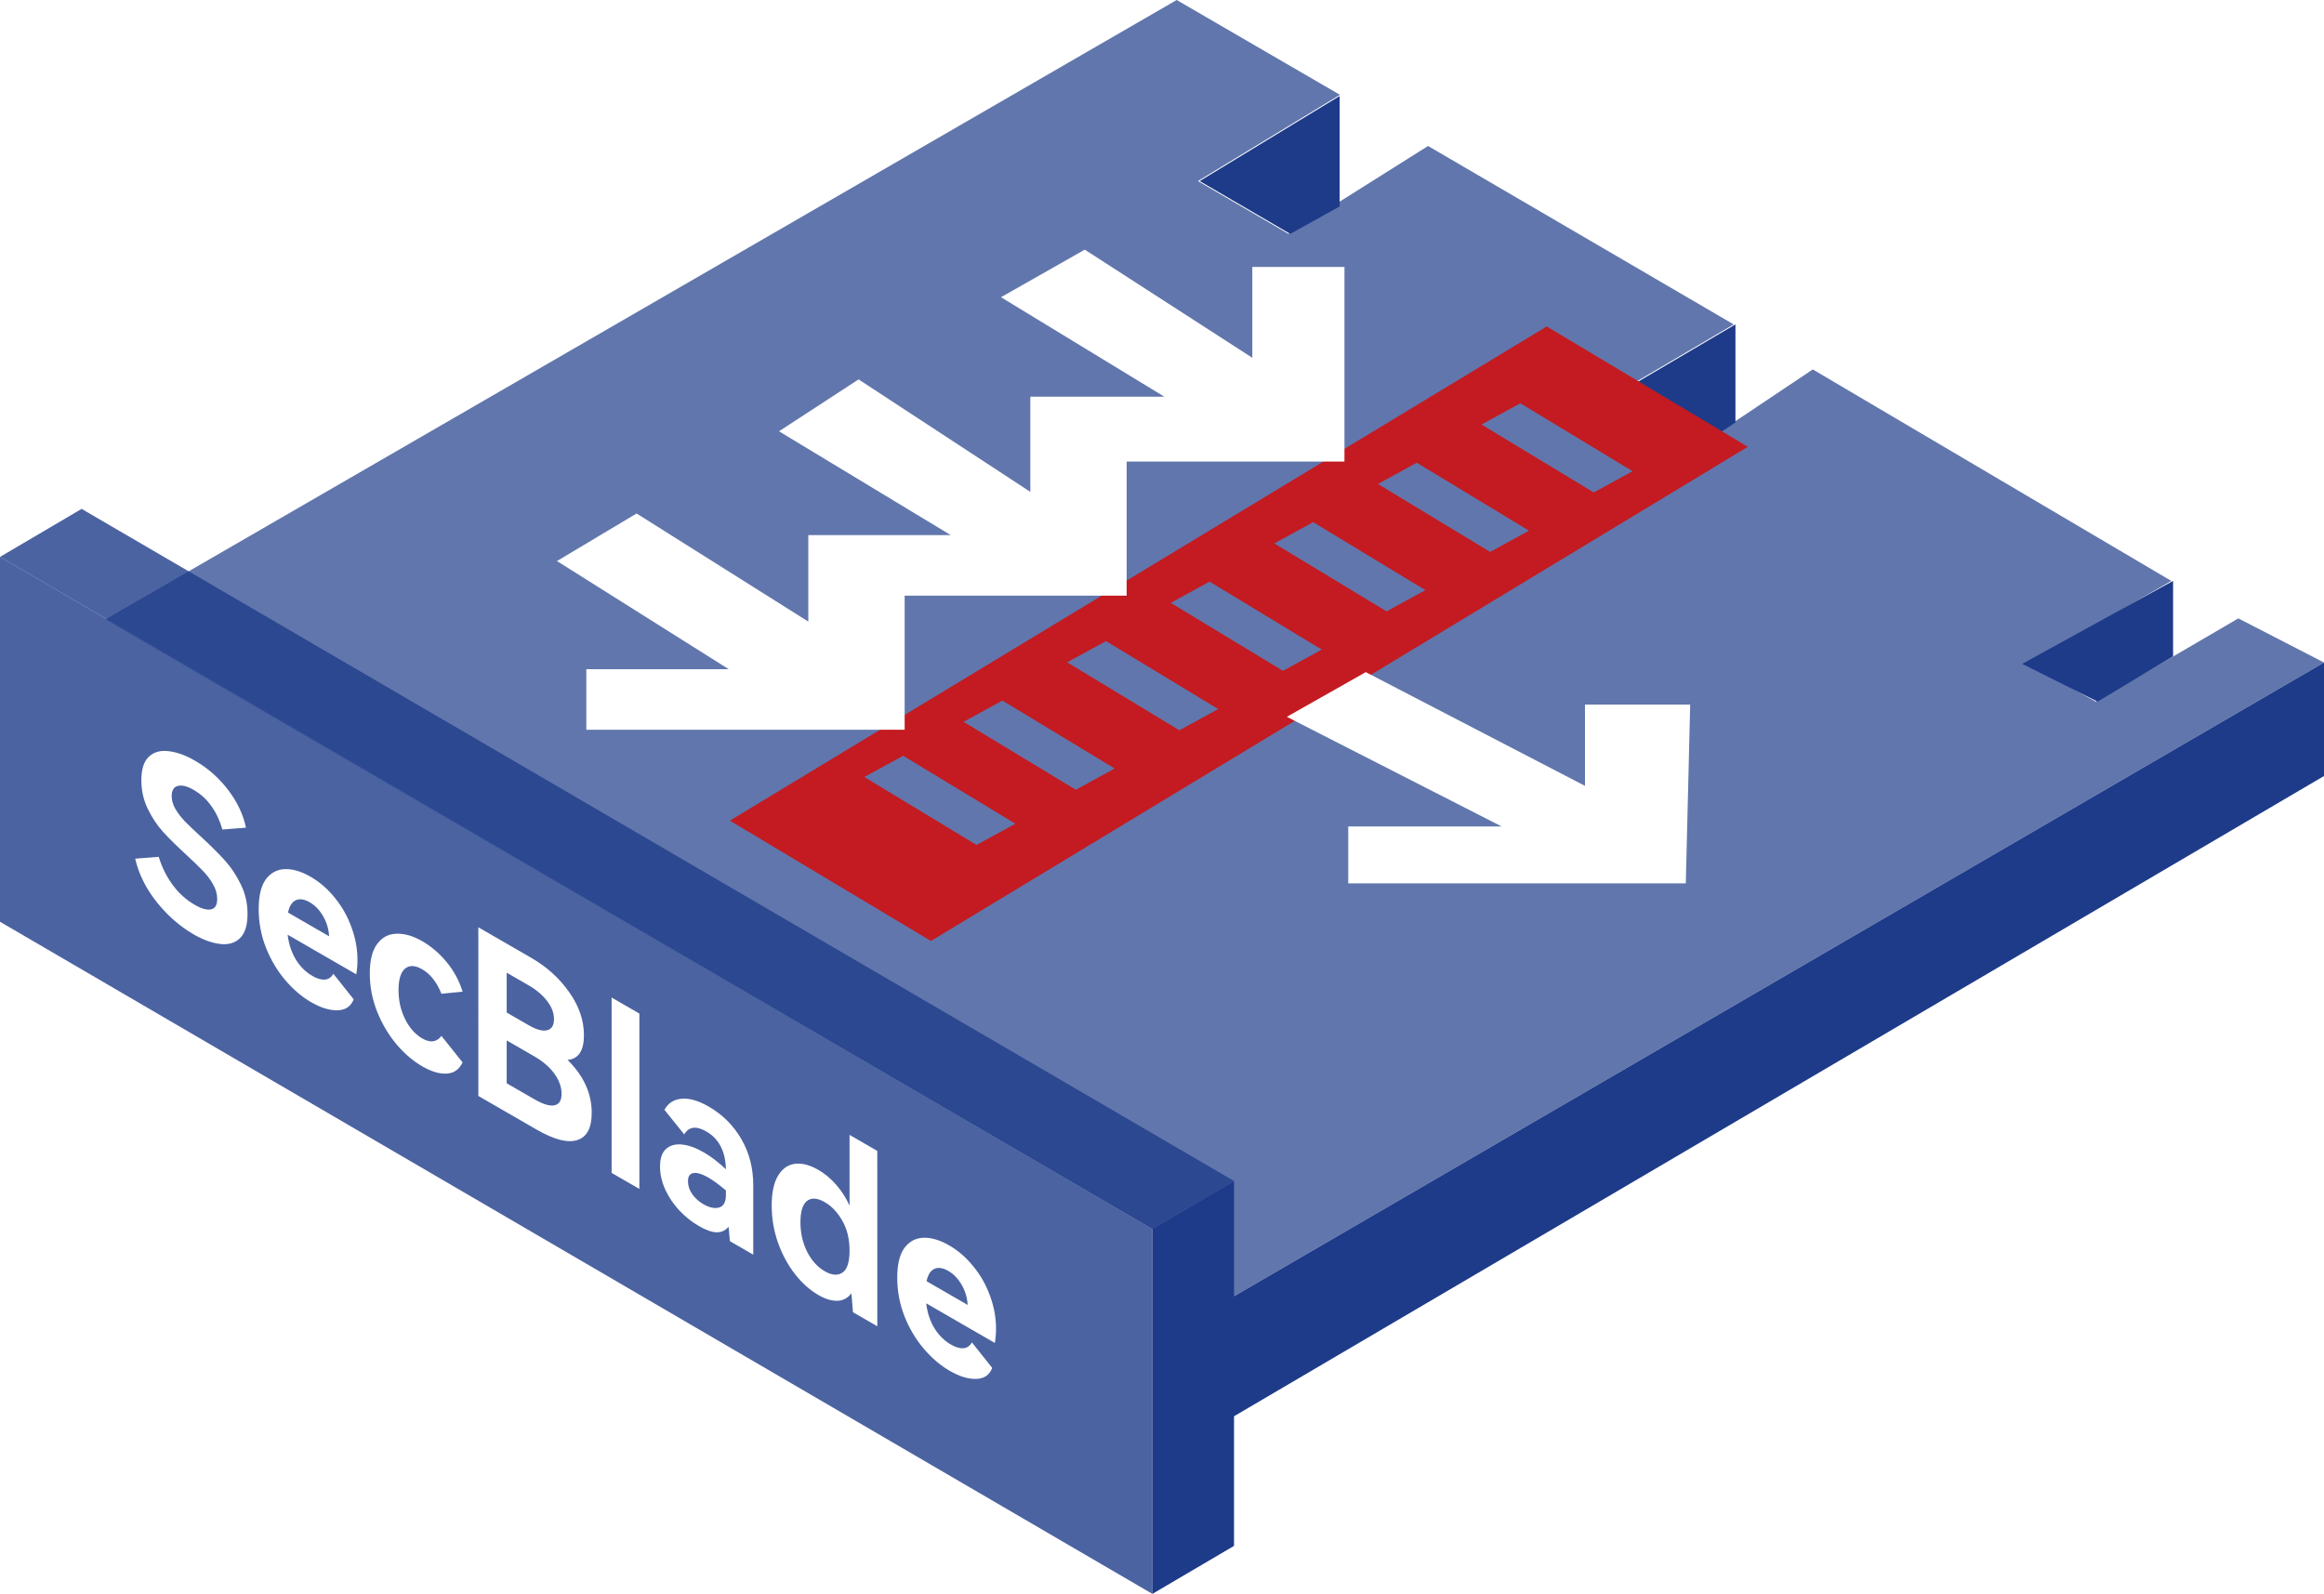 <svg width="121" height="83" viewBox="0 0 121 83" fill="none" xmlns="http://www.w3.org/2000/svg">
<path fill-rule="evenodd" clip-rule="evenodd" d="M61.265 0L69.763 4.937L62.371 9.429L67.085 12.179L74.352 7.602L90.264 16.893L83.585 20.821L87.907 23.571L94.383 19.238L113.049 30.25L105.585 34.571L109.121 36.536L116.54 32.202L121 34.5L64.25 67.5L60 64L5.5 32.25L61.265 0Z" fill="#1E3C89" fill-opacity="0.7"/>
<path fill-rule="evenodd" clip-rule="evenodd" d="M0 29L60 64V83L0 48V29Z" fill="#1E3D89" fill-opacity="0.8"/>
<path fill-rule="evenodd" clip-rule="evenodd" d="M69.75 5L62.464 9.429L67.178 12.179L69.75 10.75V5ZM90.357 16.893L83.678 20.821L88 23.571L90.357 22V16.893ZM105.286 34.571L113.143 30.25V34.179L109.214 36.536L105.286 34.571ZM64.25 67.5L121 34.5V40.41L64.25 73.75V80.5L60 83V64L64.25 61.5V67.5Z" fill="#1E3B89"/>
<g filter="url(#filter0_b_54_1616)">
<path fill-rule="evenodd" clip-rule="evenodd" d="M0 29L60 64L64.25 61.5L4.25 26.5L0 29Z" fill="#1E3D89" fill-opacity="0.8"/>
</g>
<g filter="url(#filter1_d_54_1616)">
<path fill-rule="evenodd" clip-rule="evenodd" d="M38 40.734L80.531 15L91 21.266L48.469 47L38 40.734ZM77.135 20.106L79.157 19L85 22.538L82.978 23.644L77.135 20.106ZM71.742 23.202L73.764 22.096L79.607 25.635L77.584 26.74L71.742 23.202ZM68.371 25.192L66.348 26.298L72.191 29.837L74.213 28.731L68.371 25.192ZM60.955 29.394L62.977 28.288L68.82 31.827L66.798 32.933L60.955 29.394ZM57.584 31.385L55.562 32.49L61.404 36.029L63.427 34.923L57.584 31.385ZM50.169 35.587L52.191 34.481L58.034 38.019L56.011 39.125L50.169 35.587ZM47.023 37.356L45 38.462L50.843 42L52.865 40.894L47.023 37.356Z" fill="#C31B21"/>
</g>
<g filter="url(#filter2_d_54_1616)">
<path fill-rule="evenodd" clip-rule="evenodd" d="M29 27.216L33.144 24.739L42.085 30.369V25.865H49.5L40.559 20.459L44.702 17.757L53.644 23.613V18.658H60.622L52.117 13.477L56.479 11L65.202 16.631V11.901H70V22.036H58.66V29.018H47.101V36H30.527V32.847H37.941L29 27.216ZM67 35.327L71.109 33L82.522 38.923V34.692H88L87.772 44H70.196V41.038H78.185L67 35.327Z" fill="white"/>
</g>
<path d="M12.888 47.588C12.888 48.188 12.753 48.614 12.483 48.866C12.22 49.114 11.873 49.21 11.444 49.154C11.021 49.102 10.568 48.936 10.082 48.656C9.376 48.248 8.738 47.692 8.17 46.988C7.602 46.276 7.225 45.518 7.038 44.714L8.264 44.618C8.43 45.162 8.673 45.65 8.991 46.082C9.31 46.514 9.691 46.858 10.134 47.114C10.495 47.322 10.779 47.402 10.987 47.354C11.201 47.31 11.309 47.128 11.309 46.808C11.309 46.552 11.236 46.298 11.091 46.046C10.952 45.798 10.775 45.564 10.56 45.344C10.353 45.128 10.065 44.85 9.698 44.51C9.206 44.058 8.804 43.662 8.492 43.322C8.181 42.974 7.914 42.572 7.692 42.116C7.47 41.66 7.36 41.164 7.36 40.628C7.36 40.06 7.488 39.654 7.744 39.41C8.007 39.162 8.35 39.064 8.773 39.116C9.202 39.164 9.663 39.33 10.155 39.614C10.827 40.002 11.402 40.51 11.88 41.138C12.358 41.766 12.666 42.42 12.805 43.1L11.579 43.196C11.454 42.748 11.267 42.348 11.018 41.996C10.768 41.636 10.456 41.348 10.082 41.132C9.743 40.936 9.466 40.868 9.251 40.928C9.043 40.984 8.939 41.16 8.939 41.456C8.939 41.68 9.005 41.906 9.137 42.134C9.268 42.354 9.435 42.57 9.636 42.782C9.843 42.99 10.12 43.254 10.467 43.574C10.966 44.03 11.378 44.44 11.704 44.804C12.029 45.16 12.306 45.576 12.535 46.052C12.771 46.524 12.888 47.036 12.888 47.588ZM16.17 45.655C16.648 45.931 17.071 46.299 17.438 46.759C17.812 47.215 18.099 47.725 18.3 48.289C18.508 48.849 18.612 49.417 18.612 49.993C18.612 50.249 18.591 50.497 18.55 50.737L14.975 48.673C15.037 49.173 15.183 49.609 15.412 49.981C15.64 50.345 15.924 50.625 16.264 50.821C16.506 50.961 16.721 51.025 16.908 51.013C17.102 50.997 17.251 50.895 17.355 50.707L18.415 52.039C18.269 52.411 17.989 52.601 17.573 52.609C17.164 52.621 16.707 52.481 16.201 52.189C15.716 51.909 15.266 51.525 14.85 51.037C14.435 50.549 14.099 49.983 13.842 49.339C13.593 48.699 13.468 48.031 13.468 47.335C13.468 46.647 13.593 46.131 13.842 45.787C14.098 45.447 14.431 45.271 14.84 45.259C15.249 45.247 15.692 45.379 16.17 45.655ZM16.128 46.987C15.844 46.823 15.602 46.787 15.401 46.879C15.2 46.971 15.065 47.185 14.996 47.521L17.137 48.757C17.109 48.357 17.001 48.003 16.814 47.695C16.634 47.383 16.406 47.147 16.128 46.987ZM21.986 54.077C22.402 54.317 22.734 54.273 22.984 53.945L24.085 55.325C23.912 55.689 23.638 55.883 23.264 55.907C22.89 55.931 22.464 55.805 21.986 55.529C21.508 55.253 21.061 54.871 20.645 54.383C20.23 53.887 19.894 53.321 19.637 52.685C19.381 52.041 19.253 51.379 19.253 50.699C19.253 50.011 19.381 49.497 19.637 49.157C19.894 48.809 20.23 48.631 20.645 48.623C21.061 48.607 21.508 48.737 21.986 49.013C22.464 49.289 22.89 49.655 23.264 50.111C23.638 50.567 23.912 51.077 24.085 51.641L22.984 51.749C22.741 51.145 22.409 50.721 21.986 50.477C21.612 50.261 21.31 50.251 21.082 50.447C20.86 50.639 20.749 51.011 20.749 51.563C20.749 52.107 20.864 52.609 21.092 53.069C21.321 53.529 21.619 53.865 21.986 54.077ZM29.551 55.193C30.389 56.021 30.808 56.939 30.808 57.947C30.808 58.739 30.556 59.213 30.05 59.369C29.551 59.529 28.848 59.347 27.94 58.823L24.906 57.071L24.905 48.287L27.659 49.877C28.47 50.345 29.128 50.941 29.634 51.665C30.147 52.385 30.403 53.133 30.403 53.909C30.403 54.717 30.119 55.145 29.551 55.193ZM26.381 50.651L26.381 52.727L27.514 53.381C27.923 53.617 28.245 53.707 28.48 53.651C28.723 53.591 28.844 53.397 28.844 53.069C28.844 52.749 28.726 52.437 28.491 52.133C28.255 51.821 27.93 51.545 27.514 51.305L26.381 50.651ZM27.816 57.239C28.273 57.503 28.623 57.609 28.865 57.557C29.114 57.509 29.239 57.309 29.239 56.957C29.239 56.605 29.114 56.257 28.865 55.913C28.623 55.573 28.269 55.269 27.805 55.001L26.381 54.179L26.381 56.411L27.816 57.239ZM33.289 61.911L31.844 61.077L31.844 51.945L33.289 52.779L33.289 61.911ZM36.901 57.625C37.628 58.045 38.196 58.613 38.605 59.329C39.014 60.037 39.218 60.831 39.218 61.711L39.218 65.335L38.003 64.633C37.996 64.565 37.985 64.455 37.971 64.303C37.965 64.147 37.951 64.007 37.93 63.883C37.77 64.079 37.563 64.175 37.306 64.171C37.057 64.163 36.752 64.055 36.392 63.847C36.018 63.631 35.675 63.357 35.363 63.025C35.058 62.697 34.816 62.337 34.636 61.944C34.455 61.544 34.365 61.145 34.365 60.745C34.365 60.328 34.466 60.026 34.667 59.839C34.874 59.647 35.152 59.566 35.498 59.599C35.844 59.631 36.225 59.767 36.641 60.007C37.015 60.223 37.4 60.517 37.795 60.889C37.774 59.957 37.434 59.301 36.776 58.921C36.25 58.617 35.865 58.667 35.623 59.071L34.594 57.792C34.788 57.441 35.086 57.248 35.487 57.217C35.889 57.177 36.36 57.313 36.901 57.625ZM37.795 61.993C37.448 61.697 37.147 61.475 36.891 61.327C36.551 61.131 36.288 61.051 36.101 61.087C35.914 61.115 35.82 61.257 35.82 61.513C35.82 61.745 35.893 61.967 36.038 62.179C36.191 62.395 36.385 62.571 36.62 62.707C36.932 62.887 37.206 62.945 37.441 62.881C37.677 62.809 37.795 62.593 37.795 62.233L37.795 61.993ZM44.232 59.098L45.676 59.932L45.677 69.064L44.409 68.332C44.374 67.848 44.346 67.52 44.326 67.348C44.139 67.6 43.893 67.73 43.588 67.737C43.29 67.742 42.964 67.641 42.611 67.438C42.168 67.181 41.762 66.82 41.395 66.352C41.028 65.883 40.733 65.341 40.512 64.725C40.29 64.101 40.179 63.453 40.179 62.781C40.179 62.101 40.29 61.581 40.512 61.221C40.733 60.853 41.028 60.648 41.395 60.603C41.762 60.559 42.167 60.666 42.611 60.922C42.936 61.109 43.238 61.359 43.515 61.672C43.799 61.987 44.038 62.358 44.232 62.782L44.232 59.098ZM42.944 66.201C43.304 66.409 43.609 66.433 43.858 66.273C44.107 66.114 44.232 65.73 44.232 65.122C44.232 64.522 44.107 64.006 43.858 63.574C43.608 63.133 43.304 62.809 42.943 62.602C42.562 62.382 42.254 62.359 42.019 62.535C41.79 62.715 41.676 63.086 41.676 63.645C41.676 64.206 41.79 64.716 42.019 65.175C42.254 65.639 42.562 65.981 42.944 66.201ZM49.417 64.851C49.895 65.127 50.317 65.495 50.684 65.955C51.059 66.411 51.346 66.921 51.547 67.485C51.755 68.045 51.859 68.613 51.859 69.189C51.859 69.445 51.838 69.693 51.797 69.933L48.222 67.869C48.284 68.369 48.429 68.805 48.658 69.177C48.887 69.541 49.171 69.821 49.51 70.017C49.753 70.157 49.968 70.221 50.155 70.209C50.349 70.193 50.498 70.091 50.602 69.903L51.661 71.235C51.516 71.607 51.236 71.797 50.82 71.805C50.411 71.817 49.954 71.677 49.448 71.385C48.963 71.105 48.513 70.721 48.097 70.233C47.681 69.745 47.345 69.179 47.089 68.535C46.84 67.895 46.715 67.227 46.715 66.531C46.715 65.843 46.84 65.327 47.089 64.983C47.345 64.643 47.678 64.467 48.087 64.455C48.495 64.443 48.939 64.575 49.417 64.851ZM49.375 66.183C49.091 66.019 48.849 65.983 48.648 66.075C48.447 66.167 48.312 66.381 48.242 66.717L50.383 67.953C50.355 67.553 50.248 67.199 50.061 66.891C49.881 66.579 49.652 66.343 49.375 66.183Z" fill="white"/>
<defs>
<filter id="filter0_b_54_1616" x="-4" y="22.5" width="72.25" height="45.5" filterUnits="userSpaceOnUse" color-interpolation-filters="sRGB">
<feFlood flood-opacity="0" result="BackgroundImageFix"/>
<feGaussianBlur in="BackgroundImageFix" stdDeviation="2"/>
<feComposite in2="SourceAlpha" operator="in" result="effect1_backgroundBlur_54_1616"/>
<feBlend mode="normal" in="SourceGraphic" in2="effect1_backgroundBlur_54_1616" result="shape"/>
</filter>
<filter id="filter1_d_54_1616" x="38" y="15" width="53" height="34" filterUnits="userSpaceOnUse" color-interpolation-filters="sRGB">
<feFlood flood-opacity="0" result="BackgroundImageFix"/>
<feColorMatrix in="SourceAlpha" type="matrix" values="0 0 0 0 0 0 0 0 0 0 0 0 0 0 0 0 0 0 127 0" result="hardAlpha"/>
<feOffset dy="2"/>
<feColorMatrix type="matrix" values="0 0 0 0 0.448 0 0 0 0 0 0 0 0 0 0.016 0 0 0 1 0"/>
<feBlend mode="normal" in2="BackgroundImageFix" result="effect1_dropShadow_54_1616"/>
<feBlend mode="normal" in="SourceGraphic" in2="effect1_dropShadow_54_1616" result="shape"/>
</filter>
<filter id="filter2_d_54_1616" x="29" y="11" width="59" height="35" filterUnits="userSpaceOnUse" color-interpolation-filters="sRGB">
<feFlood flood-opacity="0" result="BackgroundImageFix"/>
<feColorMatrix in="SourceAlpha" type="matrix" values="0 0 0 0 0 0 0 0 0 0 0 0 0 0 0 0 0 0 127 0" result="hardAlpha"/>
<feOffset dy="2"/>
<feComposite in2="hardAlpha" operator="out"/>
<feColorMatrix type="matrix" values="0 0 0 0 0.118 0 0 0 0 0.233 0 0 0 0 0.537 0 0 0 1 0"/>
<feBlend mode="normal" in2="BackgroundImageFix" result="effect1_dropShadow_54_1616"/>
<feBlend mode="normal" in="SourceGraphic" in2="effect1_dropShadow_54_1616" result="shape"/>
</filter>
</defs>
</svg>

